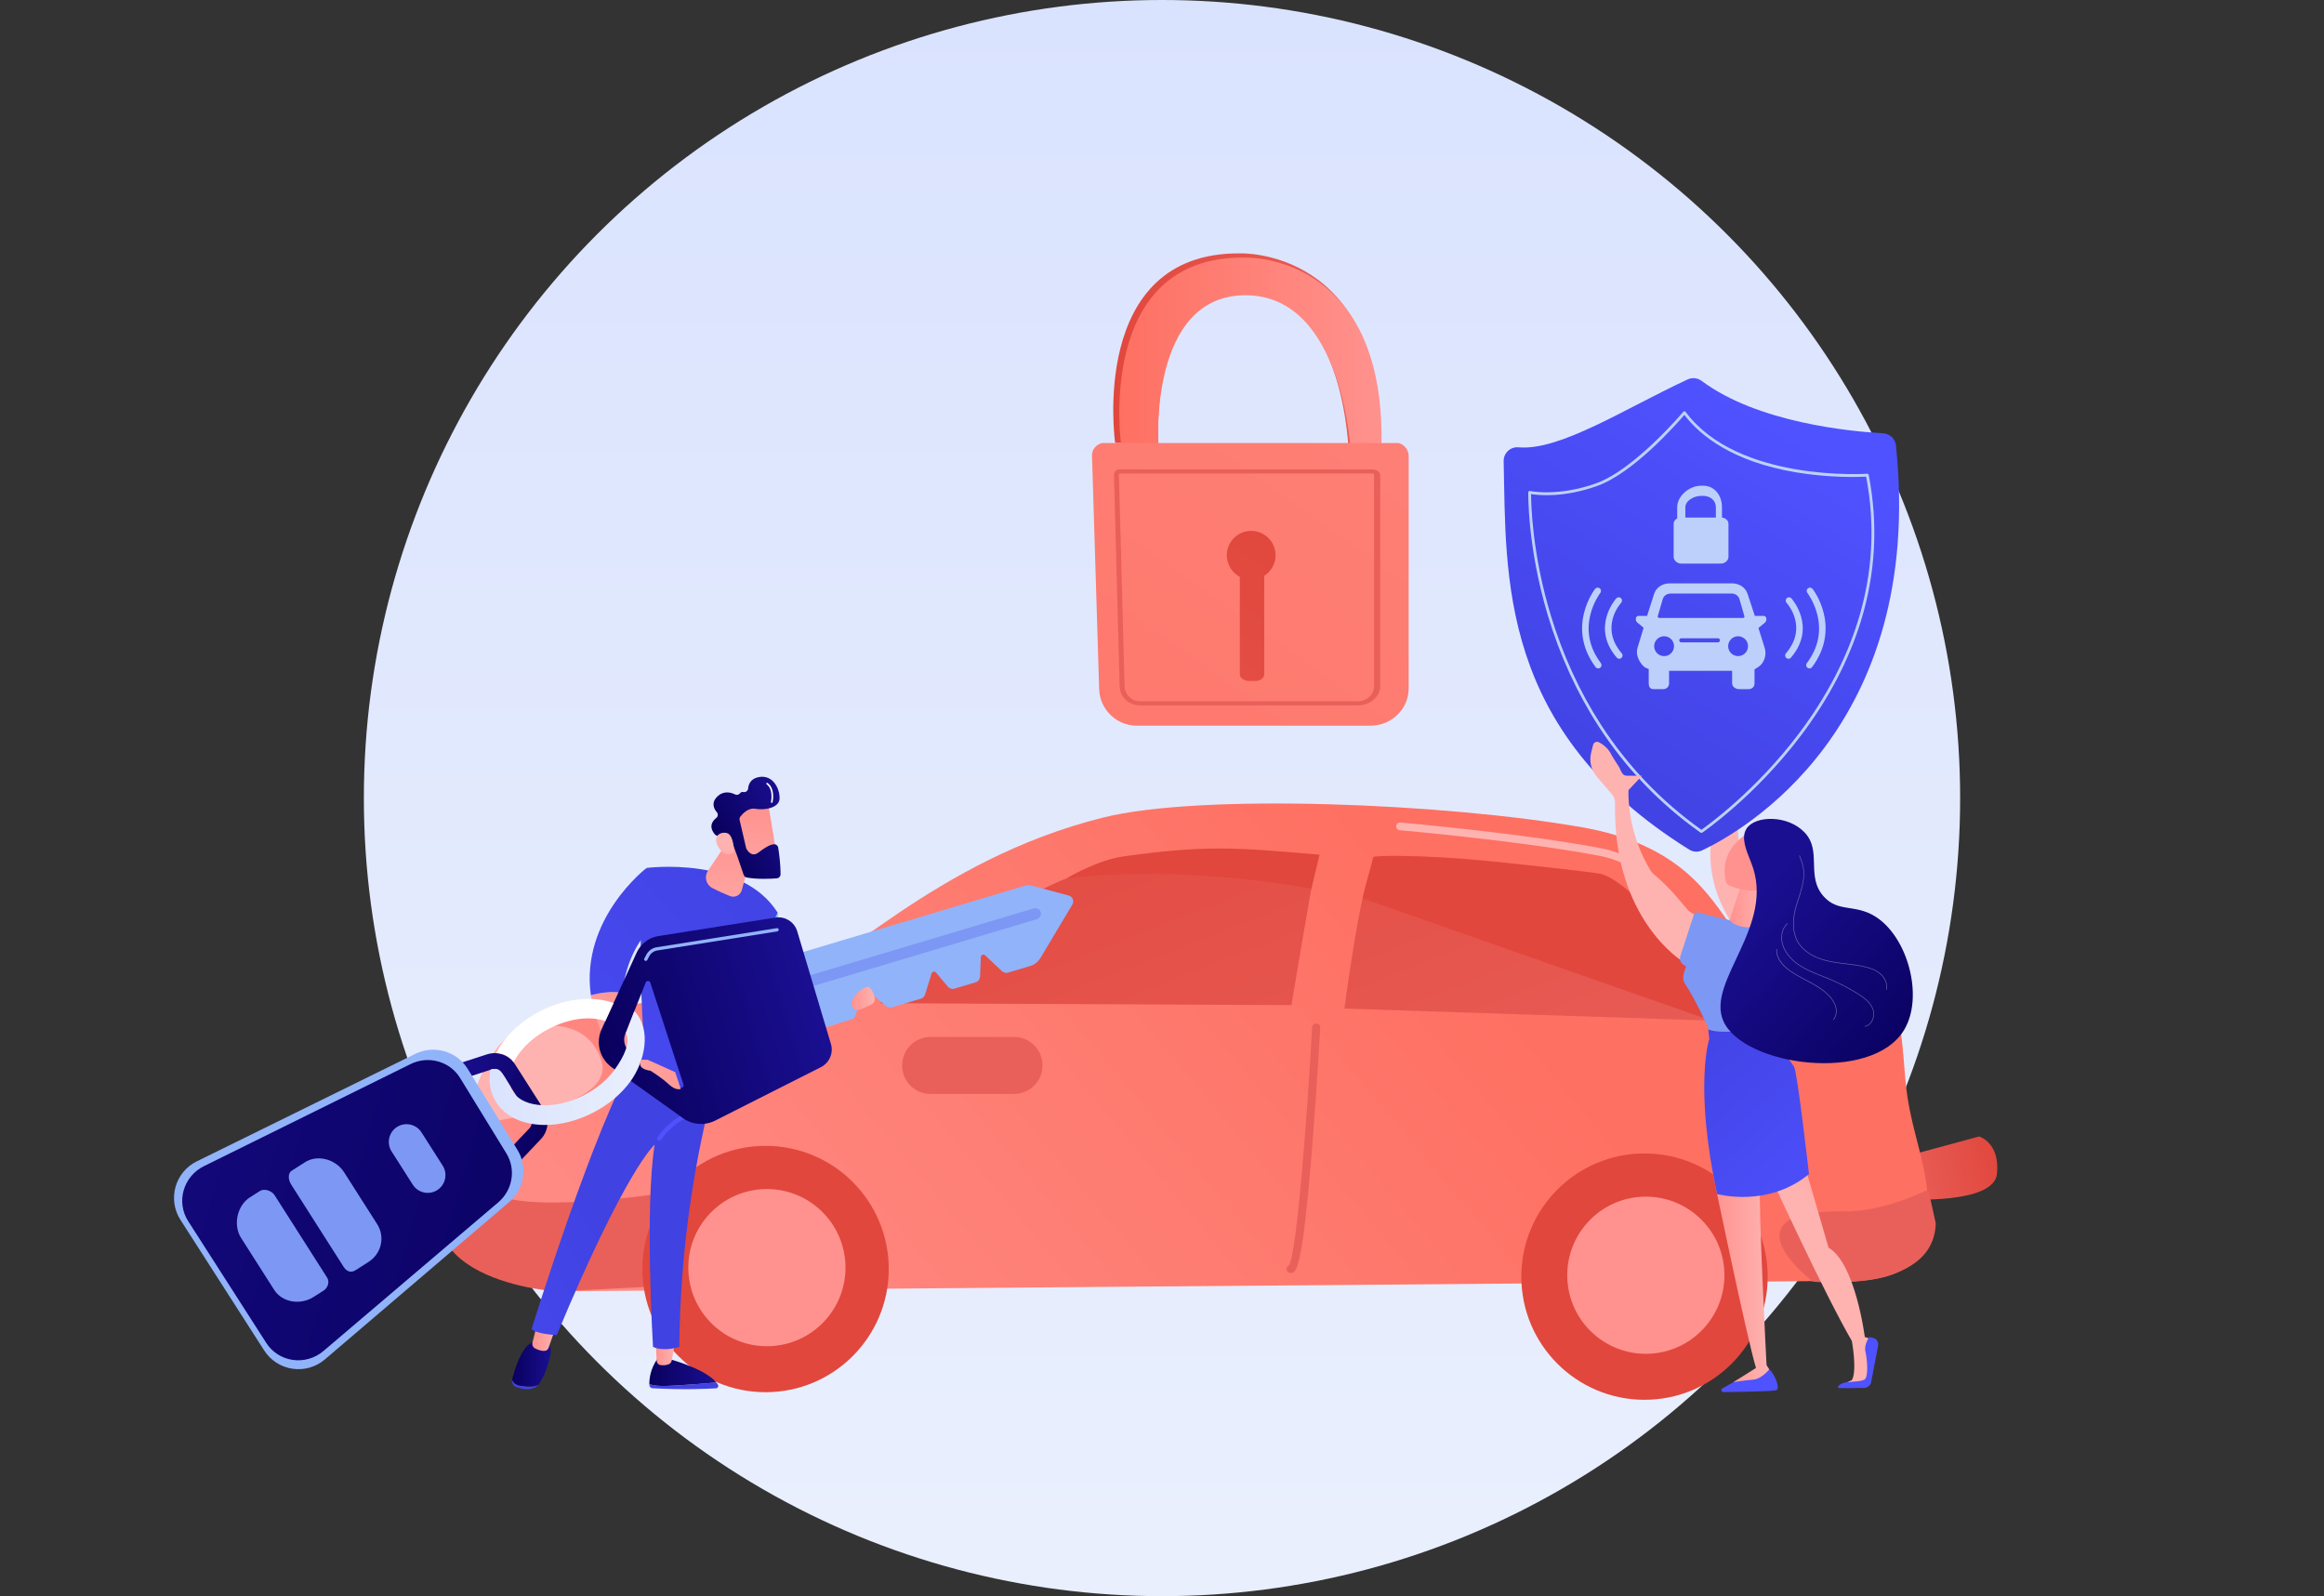 <?xml version="1.0" encoding="utf-8"?>
<!-- Generator: Adobe Illustrator 27.5.0, SVG Export Plug-In . SVG Version: 6.00 Build 0)  -->
<svg version="1.1" xmlns="http://www.w3.org/2000/svg" xmlns:xlink="http://www.w3.org/1999/xlink" x="0px" y="0px"
	 viewBox="0 0 2475 1700" style="enable-background:new 0 0 2475 1700;" xml:space="preserve">

<rect x="0" y="0" width="2475" height="1700" fill="#333333" stroke="none"/>

<g id="Illustration">
	<g>

		<linearGradient id="SVGID_1_" gradientUnits="userSpaceOnUse" x1="1855.0" y1="0" x2="1855.0" y2="1650">
			<stop  offset="0" style="stop-color:#DAE3FE"/>
			<stop  offset="1" style="stop-color:#E9EFFD"/>
		</linearGradient>
		<circle cx="1237.5" cy="850" r="850" style="fill:url(#SVGID_1_);"/>

		<g>
			<g>

					<linearGradient id="SVGID_00000169559353320295454250000009211693441914903964_" gradientUnits="userSpaceOnUse" x1="-7671.891" y1="1358.866" x2="-7563.704" y2="1380.934" gradientTransform="matrix(-1 0.026 0.026 1 -5577.965 75.396)">
					<stop  offset="0" style="stop-color:#E1473D"/>
					<stop  offset="1" style="stop-color:#E9605A"/>
				</linearGradient>
				<path style="fill:url(#SVGID_00000169559353320295454250000009211693441914903964_);" d="M2013.369,1235.969l94.367-25.557
					c0,0,22.32,6.46,19.03,39.652c-3.29,33.191-97.4,27.133-97.4,27.133L2013.369,1235.969z"/>

					<linearGradient id="SVGID_00000088099334819815593650000015899563874449598133_" gradientUnits="userSpaceOnUse" x1="1555.454" y1="1001.392" x2="631.361" y2="1775.469">
					<stop  offset="0" style="stop-color:#FE7062"/>
					<stop  offset="1" style="stop-color:#FF928E"/>
				</linearGradient>
				<path style="fill:url(#SVGID_00000088099334819815593650000015899563874449598133_);" d="M1174.593,870.78
					c-180.022,45.013-285.642,165.345-337.723,177.512c-52.08,12.167-260.705,23.297-294.724,54.903
					c-34.019,31.606-1.52,54.067-45.259,94.703c-48.392,136.547,101.436,177.402,101.436,177.402l1361.962-11.063
					c0,0,91.907,8.263,93.943-57.376c2.036-65.639-20.293-98.796-25.121-157.907c-4.827-59.111-4.935-62.088-18.098-92.741
					c-13.164-30.653-141.022-33.982-165.906-68.075c-24.883-34.093-54.507-88.467-160.081-107.005
					C1539.204,855.529,1279.014,844.67,1174.593,870.78z"/>

					<linearGradient id="SVGID_00000039835019602319667280000005256264132436681135_" gradientUnits="userSpaceOnUse" x1="-7491.338" y1="944.5" x2="-7509.947" y2="1242.245" gradientTransform="matrix(-1 0.026 0.026 1 -5577.965 75.396)">
					<stop  offset="0" style="stop-color:#E1473D"/>
					<stop  offset="1" style="stop-color:#E9605A"/>
				</linearGradient>
				<path style="fill:url(#SVGID_00000039835019602319667280000005256264132436681135_);" d="M2061.527,1302.973
					c-2.342,75.447-130.259,62.078-130.817,62.029c0,0-101.698-77.849,38.205-74.862c42.042-1.085,84.665-23.355,84.665-23.355
					L2061.527,1302.973z"/>

					<linearGradient id="SVGID_00000023256003602767029200000006105720048408837552_" gradientUnits="userSpaceOnUse" x1="-6123.001" y1="1030.083" x2="-6141.608" y2="1327.809" gradientTransform="matrix(-1 0.026 0.026 1 -5577.965 75.396)">
					<stop  offset="0" style="stop-color:#E1473D"/>
					<stop  offset="1" style="stop-color:#E9605A"/>
				</linearGradient>
				<path style="fill:url(#SVGID_00000023256003602767029200000006105720048408837552_);" d="M488.595,1231.622
					c0,0-1.337,19.243,34.715,38.898c44.685,24.363,199.846-2.422,199.846-2.422l17.706,99.841l-146.236,7.457
					C598.043,1376.328,402.59,1365.066,488.595,1231.622z"/>

					<linearGradient id="SVGID_00000129917782758506109270000017188232477090654624_" gradientUnits="userSpaceOnUse" x1="-7014.435" y1="-39.351" x2="-7302.824" y2="626.161" gradientTransform="matrix(-0.999 -0.037 -0.037 0.999 -5562.136 389.471)">
					<stop  offset="0" style="stop-color:#E1473D"/>
					<stop  offset="1" style="stop-color:#E9605A"/>
				</linearGradient>
				<path style="fill:url(#SVGID_00000129917782758506109270000017188232477090654624_);" d="M1822.045,1086.954
					c0,0,4.388-34.26-31.601-76.264c-35.99-42.003-56.998-69.707-84.675-76.841c-27.676-7.133-230.246-35.16-243.55-13.602
					c-13.304,21.558-30.442,153.92-30.442,153.92L1822.045,1086.954z"/>

					<linearGradient id="SVGID_00000154405416847316465940000013579003436855371697_" gradientUnits="userSpaceOnUse" x1="-4314.72" y1="-2003.767" x2="-3942.683" y2="-2303.798" gradientTransform="matrix(-0.999 -0.037 -0.037 0.999 -5562.941 389.553)">
					<stop  offset="0" style="stop-color:#E1473D"/>
					<stop  offset="1" style="stop-color:#E9605A"/>
				</linearGradient>
				<path style="fill:url(#SVGID_00000154405416847316465940000013579003436855371697_);" d="M1702.095,930.227
					c-22.693-3.38-194.995-23.413-239.484-17.697l-11.512,44.288l371.12,130.118c0,0,1.77-28.197-16.769-55.996
					C1774.302,984.232,1725.821,933.212,1702.095,930.227z"/>

					<linearGradient id="SVGID_00000138571556268060544710000018020321104782438803_" gradientUnits="userSpaceOnUse" x1="-6647.122" y1="118.75" x2="-6935.585" y2="784.435" gradientTransform="matrix(-0.999 -0.037 -0.037 0.999 -5562.941 389.553)">
					<stop  offset="0" style="stop-color:#E1473D"/>
					<stop  offset="1" style="stop-color:#E9605A"/>
				</linearGradient>
				<path style="fill:url(#SVGID_00000138571556268060544710000018020321104782438803_);" d="M1401.626,920.218
					c-5.611,25.579-26.283,150.285-26.283,150.285l-438.018-2.025c0,0,138.075-126.883,244.217-146.966
					C1287.683,901.43,1405.212,906.696,1401.626,920.218z"/>

					<linearGradient id="SVGID_00000007404215062820825410000005246182545091801734_" gradientUnits="userSpaceOnUse" x1="-4196.296" y1="-1856.923" x2="-3824.259" y2="-2156.952" gradientTransform="matrix(-0.999 -0.037 -0.037 0.999 -5562.941 389.553)">
					<stop  offset="0" style="stop-color:#E1473D"/>
					<stop  offset="1" style="stop-color:#E9605A"/>
				</linearGradient>
				<path style="fill:url(#SVGID_00000007404215062820825410000005246182545091801734_);" d="M1196.518,912.097
					c86.46-12.001,118.159-9.723,208.788-1.787l-8.728,36.25c0,0-134.886-26.454-260.568-11.159
					C1136.01,935.402,1168.293,916.015,1196.518,912.097z"/>

					<linearGradient id="SVGID_00000054971924234421917560000002122752335737950648_" gradientUnits="userSpaceOnUse" x1="577.206" y1="622.336" x2="574.205" y2="829.357">
					<stop  offset="0" style="stop-color:#FF928E"/>
					<stop  offset="1" style="stop-color:#FEB3B1"/>
				</linearGradient>
				<path style="fill:url(#SVGID_00000054971924234421917560000002122752335737950648_);" d="M552.242,1096.669
					c0,0,70.967-22.752,88.278,33.352c16.503,53.483-143.633,67.877-143.633,67.877S508.694,1118.557,552.242,1096.669z"/>

					<linearGradient id="SVGID_00000060016292725212632180000013706116047000514990_" gradientUnits="userSpaceOnUse" x1="1695.189" y1="278.991" x2="1677.188" y2="735.036">
					<stop  offset="0" style="stop-color:#FF928E"/>
					<stop  offset="1" style="stop-color:#FEB3B1"/>
				</linearGradient>
				<path style="fill:url(#SVGID_00000060016292725212632180000013706116047000514990_);" d="M1846.286,1026.338
					c-0.395,0-0.793-0.056-1.191-0.177c-16.664-5.034-30.7-22.588-46.954-42.914c-23.735-29.682-50.64-63.328-94.512-71.699
					c-84.141-16.06-211.68-27.187-212.959-27.3c-2.27-0.197-3.948-2.193-3.751-4.459c0.193-2.27,2.113-3.968,4.459-3.751
					c1.284,0.109,129.249,11.276,213.796,27.413c46.861,8.945,75.996,45.376,99.405,74.648
					c15.393,19.251,28.688,35.875,42.898,40.173c2.181,0.656,3.413,2.958,2.752,5.135
					C1849.69,1025.192,1848.056,1026.338,1846.286,1026.338z"/>

					<linearGradient id="SVGID_00000022520661600440658360000001294066786784996003_" gradientUnits="userSpaceOnUse" x1="1956.099" y1="289.29" x2="1938.097" y2="745.334">
					<stop  offset="0" style="stop-color:#FF928E"/>
					<stop  offset="1" style="stop-color:#FEB3B1"/>
				</linearGradient>
				<path style="fill:url(#SVGID_00000022520661600440658360000001294066786784996003_);" d="M1976.709,1073.051
					c-1.517,0-2.978-0.841-3.694-2.29c-6.914-13.936-37.517-20.254-67.111-26.362c-10.588-2.185-21.533-4.443-31.598-7.079
					c-2.205-0.579-3.521-2.829-2.946-5.03c0.579-2.205,2.829-3.497,5.03-2.946c9.859,2.583,20.696,4.821,31.179,6.982
					c32.982,6.809,64.133,13.239,72.825,30.773c1.014,2.04,0.181,4.511-1.859,5.521
					C1977.949,1072.914,1977.325,1073.051,1976.709,1073.051z"/>
				<g>

						<linearGradient id="SVGID_00000076568778886538729140000012089962903840393857_" gradientUnits="userSpaceOnUse" x1="-7189.662" y1="818.83" x2="-7048.648" y2="-69.26" gradientTransform="matrix(-1 0.026 0.026 1 -5577.965 75.396)">
						<stop  offset="0" style="stop-color:#E1473D"/>
						<stop  offset="1" style="stop-color:#E9605A"/>
					</linearGradient>

						<circle style="fill:url(#SVGID_00000076568778886538729140000012089962903840393857_);" cx="1751.365" cy="1359.678" r="131.186"/>

						<linearGradient id="SVGID_00000088112204802458632680000016841327288565636228_" gradientUnits="userSpaceOnUse" x1="-6698.119" y1="-383.632" x2="-6809.13" y2="-38.597" gradientTransform="matrix(-1 0.026 0.026 1 -5577.965 75.396)">
						<stop  offset="0" style="stop-color:#FE7062"/>
						<stop  offset="1" style="stop-color:#FF928E"/>
					</linearGradient>
					<path style="fill:url(#SVGID_00000088112204802458632680000016841327288565636228_);" d="M1669.11,1360.35
						c1.193,46.209,39.622,82.701,85.831,81.508c46.21-1.194,82.702-39.621,81.508-85.831c-1.193-46.209-39.621-82.701-85.83-81.507
						C1704.409,1275.713,1667.916,1314.141,1669.11,1360.35z"/>
				</g>
				<g>

						<linearGradient id="SVGID_00000109009832633088016410000014830282959194180501_" gradientUnits="userSpaceOnUse" x1="-6282.161" y1="962.926" x2="-6141.147" y2="74.835" gradientTransform="matrix(-1 0.026 0.026 1 -5577.965 75.396)">
						<stop  offset="0" style="stop-color:#E1473D"/>
						<stop  offset="1" style="stop-color:#E9605A"/>
					</linearGradient>

						<circle style="fill:url(#SVGID_00000109009832633088016410000014830282959194180501_);" cx="815.314" cy="1351.589" r="131.186"/>

						<linearGradient id="SVGID_00000117664355067548779800000013129139661554220184_" gradientUnits="userSpaceOnUse" x1="-5859.774" y1="-113.899" x2="-5970.786" y2="231.136" gradientTransform="matrix(-1 0.026 0.026 1 -5577.965 75.396)">
						<stop  offset="0" style="stop-color:#FE7062"/>
						<stop  offset="1" style="stop-color:#FF928E"/>
					</linearGradient>
					<path style="fill:url(#SVGID_00000117664355067548779800000013129139661554220184_);" d="M733.06,1352.261
						c1.193,46.209,39.622,82.702,85.831,81.508c46.209-1.194,82.702-39.621,81.508-85.831
						c-1.194-46.209-39.622-82.701-85.831-81.507C768.358,1267.624,731.865,1306.052,733.06,1352.261z"/>
				</g>
				<g>

						<linearGradient id="SVGID_00000082369327354964642750000005162188870946462094_" gradientUnits="userSpaceOnUse" x1="2115.13" y1="817.229" x2="1626.082" y2="1090.255">
						<stop  offset="0" style="stop-color:#E1473D"/>
						<stop  offset="1" style="stop-color:#E9605A"/>
					</linearGradient>
					<path style="fill:url(#SVGID_00000082369327354964642750000005162188870946462094_);" d="M1374.892,1355.752
						c-0.136,0-0.272,0-0.407,0c-2.393,0-4.308-1.911-4.277-4.304c0.023-1.735,1.063-3.175,2.545-3.848
						c8.526-13.723,19.593-162.014,24.626-253.453c0.131-2.391,2.175-4.223,4.565-4.077c2.39,0.131,4.22,2.18,4.089,4.571
						c-0.036,0.643-3.604,65.043-8.716,128.679C1386.913,1352.842,1380.501,1355.752,1374.892,1355.752z"/>
				</g>

					<linearGradient id="SVGID_00000062884244396689995320000017417894073462957966_" gradientUnits="userSpaceOnUse" x1="545.366" y1="1325.12" x2="923.878" y2="1178.109">
					<stop  offset="0" style="stop-color:#E1473D"/>
					<stop  offset="1" style="stop-color:#E9605A"/>
				</linearGradient>
				<path style="fill:url(#SVGID_00000062884244396689995320000017417894073462957966_);" d="M1110.223,1134.87
					c0,16.693-13.533,30.226-30.226,30.226h-89.04c-16.693,0-30.226-13.532-30.226-30.226v-0.212
					c0-16.693,13.532-30.226,30.226-30.226h89.04c16.693,0,30.226,13.532,30.226,30.226V1134.87z"/>
			</g>
		</g>
		<g>

				<linearGradient id="SVGID_00000121977217536942264700000010650328615187367040_" gradientUnits="userSpaceOnUse" x1="1185.584" y1="377.472" x2="1469.443" y2="377.472">
				<stop  offset="0" style="stop-color:#E1473D"/>
				<stop  offset="1" style="stop-color:#E9605A"/>
			</linearGradient>
			<path style="fill:url(#SVGID_00000121977217536942264700000010650328615187367040_);" d="M1187.594,471.803
				c0,0-28.967-203.26,132.987-201.944c0,0,152.737-6.17,148.787,203.185l-32.918,12.057c0,0-2.587-170.75-108.937-171.895
				c-106.35-1.145-93.834,158.596-93.834,158.596H1187.594z"/>

				<linearGradient id="SVGID_00000012431000056302993520000007237222521862753951_" gradientUnits="userSpaceOnUse" x1="1192.027" y1="379.847" x2="1471.307" y2="379.847">
				<stop  offset="0" style="stop-color:#FE7062"/>
				<stop  offset="1" style="stop-color:#FF928E"/>
			</linearGradient>
			<path style="fill:url(#SVGID_00000012431000056302993520000007237222521862753951_);" d="M1194.005,474.062
				c0,0-28.5-201.001,130.841-199.706c0,0,150.273-6.58,146.387,199.398l-32.387,11.608c0,0-6.699-169.757-111.333-170.884
				c-104.634-1.127-93.834,159.584-93.834,159.584H1194.005z"/>

				<linearGradient id="SVGID_00000036252287403300157380000005984725433844777094_" gradientUnits="userSpaceOnUse" x1="872.823" y1="1259.949" x2="2159.468" y2="-554.008">
				<stop  offset="0" style="stop-color:#FE7062"/>
				<stop  offset="1" style="stop-color:#FF928E"/>
			</linearGradient>
			<path style="fill:url(#SVGID_00000036252287403300157380000005984725433844777094_);" d="M1487.807,471.803h-313.016
				c-3.204,0-6.272,2.126-8.503,4.425c-2.231,2.301-3.434,5.822-3.336,9.024l7.639,248.662
				c0.671,21.833,18.564,39.037,40.408,39.037h248.225c22.327,0,40.976-17.386,40.976-39.714V485.304
				C1500.2,478.762,1494.349,471.803,1487.807,471.803z"/>
			<g>

					<linearGradient id="SVGID_00000074409940819453455190000005913211956171938985_" gradientUnits="userSpaceOnUse" x1="1443.038" y1="268.449" x2="1384.541" y2="446.941">
					<stop  offset="0" style="stop-color:#E1473D"/>
					<stop  offset="1" style="stop-color:#E9605A"/>
				</linearGradient>
				<path style="fill:url(#SVGID_00000074409940819453455190000005913211956171938985_);" d="M1446.156,751.287h-231.903
					c-11.956,0-21.571-8.705-21.89-20.658l-5.992-225.007c-0.044-1.625,0.556-2.917,1.692-4.089c1.129-1.157,2.693-1.564,4.3-1.564
					h269.696c3.305,0,7.81,2.514,7.81,5.816v224.919C1469.869,742.775,1458.23,751.287,1446.156,751.287z M1192.362,504.302
					c-0.198,0-0.386,0.456-0.522,0.6c-0.134,0.139-0.211,0.513-0.203,0.714l5.992,225.241c0.242,9.078,7.543,16.097,16.624,16.097
					h231.903c9.168,0,17.213-7.08,17.213-16.251V505.785c0-0.401-0.911-1.483-1.31-1.483H1192.362z"/>
			</g>
			<g>

					<linearGradient id="SVGID_00000124877910727269740470000016721328927776018093_" gradientUnits="userSpaceOnUse" x1="1351.79" y1="562.779" x2="1011.306" y2="1066.755">
					<stop  offset="0" style="stop-color:#E1473D"/>
					<stop  offset="1" style="stop-color:#E9605A"/>
				</linearGradient>
				<circle style="fill:url(#SVGID_00000124877910727269740470000016721328927776018093_);" cx="1332.481" cy="591.36" r="25.945"/>

					<linearGradient id="SVGID_00000154394084687445628540000006315285861106645382_" gradientUnits="userSpaceOnUse" x1="1385.141" y1="585.311" x2="1044.658" y2="1089.286">
					<stop  offset="0" style="stop-color:#E1473D"/>
					<stop  offset="1" style="stop-color:#E9605A"/>
				</linearGradient>
				<path style="fill:url(#SVGID_00000154394084687445628540000006315285861106645382_);" d="M1320.377,603.962v114.067
					c0,4.548,5.35,7.26,9.899,7.26h6.783c4.548,0,9.316-2.712,9.316-7.26V603.962H1320.377z"/>
			</g>
		</g>
		<g>
			<g>
				<g>

						<linearGradient id="SVGID_00000097480724959846826560000016747582018226537364_" gradientUnits="userSpaceOnUse" x1="5585.594" y1="2517.008" x2="5560.261" y2="2625.341" gradientTransform="matrix(1 0 0 1 -5100.959 0)">
						<stop  offset="0" style="stop-color:#4042E2"/>
						<stop  offset="1" style="stop-color:#4F52FF"/>
					</linearGradient>
					<path style="fill:url(#SVGID_00000097480724959846826560000016747582018226537364_);" d="M762.875,1472.43
						c-12.575,1.087-34.398,2.852-51.602,3.609c-10.342,0.455-16.296-0.557-19.725-1.931c0.006,0.387,0.016,0.752,0.032,1.092
						c0.082,1.81,1.552,3.259,3.381,3.361c32.509,1.814,58.363,0.628,67.567,0.068c1.903-0.116,3.037-2.184,2.064-3.807
						C764.105,1474.011,763.515,1473.216,762.875,1472.43z"/>

						<linearGradient id="SVGID_00000159459286058831772250000017561987851121210293_" gradientUnits="userSpaceOnUse" x1="5792.503" y1="1461.594" x2="5863.835" y2="1461.594" gradientTransform="matrix(1 0 0 1 -5100.959 0)">
						<stop  offset="0" style="stop-color:#09005D"/>
						<stop  offset="1" style="stop-color:#1A0F91"/>
					</linearGradient>
					<path style="fill:url(#SVGID_00000159459286058831772250000017561987851121210293_);" d="M711.273,1476.039
						c17.204-0.757,39.028-2.523,51.602-3.609c-12.363-15.168-51.602-25.391-51.602-25.391h-11.082
						c-7.622,10.988-8.726,21.448-8.643,27.07C694.977,1475.482,700.931,1476.495,711.273,1476.039z"/>

						<linearGradient id="SVGID_00000183216826942993924220000002656244016633008819_" gradientUnits="userSpaceOnUse" x1="5799.284" y1="1441.511" x2="5819.959" y2="1441.511" gradientTransform="matrix(1 0 0 1 -5100.959 0)">
						<stop  offset="0" style="stop-color:#FF928E"/>
						<stop  offset="1" style="stop-color:#FEB3B1"/>
					</linearGradient>
					<path style="fill:url(#SVGID_00000183216826942993924220000002656244016633008819_);" d="M698.324,1428.947l1.037,20.523
						c0.113,2.222,1.776,4.09,4.002,4.408c2.214,0.317,5.18,0.357,8.325-0.69c1.935-0.644,3.371-2.274,3.728-4.263l3.584-19.978
						H698.324z"/>
				</g>
				<g>
					<g>

							<linearGradient id="SVGID_00000031889336164892552840000015744891622131588019_" gradientUnits="userSpaceOnUse" x1="5424.782" y1="2479.41" x2="5399.448" y2="2587.744" gradientTransform="matrix(1 0 0 1 -5100.959 0)">
							<stop  offset="0" style="stop-color:#4042E2"/>
							<stop  offset="1" style="stop-color:#4F52FF"/>
						</linearGradient>
						<path style="fill:url(#SVGID_00000031889336164892552840000015744891622131588019_);" d="M554.378,1475.886
							c-5.453-0.761-7.92-3.594-8.955-6.622c-0.007,0.027-0.014,0.054-0.021,0.081c-0.802,3.195,0.959,6.762,4.776,8.081
							c6.115,2.111,10.735,2.397,13.223,2.069c4.061-0.535,7.85-1.862,9.914-4.573l0.031-0.04
							C569.239,1476.915,563.472,1477.154,554.378,1475.886z"/>

							<linearGradient id="SVGID_00000181790909434293496530000015776007161918903464_" gradientUnits="userSpaceOnUse" x1="5646.383" y1="1452.739" x2="5687.669" y2="1452.739" gradientTransform="matrix(1 0 0 1 -5100.959 0)">
							<stop  offset="0" style="stop-color:#09005D"/>
							<stop  offset="1" style="stop-color:#1A0F91"/>
						</linearGradient>
						<path style="fill:url(#SVGID_00000181790909434293496530000015776007161918903464_);" d="M580.088,1428.815h-9.14
							c-13.921-0.285-22.663,29.078-25.525,40.449c1.034,3.028,3.502,5.861,8.955,6.622c9.094,1.268,14.86,1.029,18.969-1.004
							c7.521-9.897,11.25-24.393,13.042-32.852C588.427,1432.408,580.088,1428.815,580.088,1428.815z"/>
					</g>

						<linearGradient id="SVGID_00000123401175861395117580000003176076413130003903_" gradientUnits="userSpaceOnUse" x1="5667.843" y1="1424.275" x2="5692.552" y2="1424.275" gradientTransform="matrix(1 0 0 1 -5100.959 0)">
						<stop  offset="0" style="stop-color:#FF928E"/>
						<stop  offset="1" style="stop-color:#FEB3B1"/>
					</linearGradient>
					<path style="fill:url(#SVGID_00000123401175861395117580000003176076413130003903_);" d="M572.123,1409.766l-5.075,20.185
						c-0.622,2.475,0.562,5.035,2.851,6.209c2.839,1.457,6.836,2.988,10.51,2.545c1.727-0.208,3.163-1.425,3.733-3.052l7.451-21.237
						L572.123,1409.766z"/>
				</g>

					<linearGradient id="SVGID_00000090996194542287574780000012464299090303199118_" gradientUnits="userSpaceOnUse" x1="645.939" y1="1312.161" x2="271.94" y2="1525.16">
					<stop  offset="0" style="stop-color:#4042E2"/>
					<stop  offset="1" style="stop-color:#4F52FF"/>
				</linearGradient>
				<path style="fill:url(#SVGID_00000090996194542287574780000012464299090303199118_);" d="M566.07,1415.601
					c6.314,5.601,26.851,6.34,26.851,6.34c73.98-177.558,104.242-202.783,104.242-202.783c-10.682,67.019-1.722,215.39-1.722,215.39
					c12.208,5.387,27.947,0,27.947,0c0.991-109.719,17.856-205.404,37.778-280.84c-50.001-1.124-76.591-18.234-85.274-25.101
					C634.213,1195.802,566.07,1415.601,566.07,1415.601z"/>

					<linearGradient id="SVGID_00000115485701274115983080000000208986135520232381_" gradientUnits="userSpaceOnUse" x1="5978.579" y1="908.471" x2="5412.132" y2="1401.136" gradientTransform="matrix(1 0 0 1 -5100.959 0)">
					<stop  offset="0" style="stop-color:#4042E2"/>
					<stop  offset="1" style="stop-color:#4F52FF"/>
				</linearGradient>
				<path style="fill:url(#SVGID_00000115485701274115983080000000208986135520232381_);" d="M688.591,924.413
					c-9.464,47.208-6.072,131.7-3.844,170.24c0.626,10.832-6.936,25.849-13.048,36.094c-0.958,1.607-0.367,3.664,1.298,4.52
					c10.233,5.259,44.9,21.559,85.077,23.586c2.679,0.135,5.071-1.689,5.765-4.28c29.803-111.281,64.419-182.39,64.419-182.39
					C790.041,911.153,688.591,924.413,688.591,924.413z"/>

					<linearGradient id="SVGID_00000176747017504267807270000003254030941082499733_" gradientUnits="userSpaceOnUse" x1="910.147" y1="1045.334" x2="808.147" y2="1126.334">
					<stop  offset="0" style="stop-color:#4042E2"/>
					<stop  offset="1" style="stop-color:#4F52FF"/>
				</linearGradient>
				<path style="fill:url(#SVGID_00000176747017504267807270000003254030941082499733_);" d="M702.212,1214.954
					c-0.42,0-0.845-0.114-1.231-0.347c-1.116-0.682-1.47-2.138-0.791-3.253c0.398-0.655,9.968-16.122,29.333-25.465
					c1.176-0.565,2.593-0.077,3.164,1.104c0.568,1.178,0.074,2.596-1.105,3.163c-18.053,8.711-27.254,23.515-27.345,23.663
					C703.79,1214.549,703.01,1214.954,702.212,1214.954z"/>
				<g>

						<linearGradient id="SVGID_00000025421207807034121180000010273972958786490020_" gradientUnits="userSpaceOnUse" x1="5781.299" y1="1064.394" x2="5693.338" y2="1142.285" gradientTransform="matrix(1 0 0 1 -5100.959 0)">
						<stop  offset="0" style="stop-color:#FF928E"/>
						<stop  offset="1" style="stop-color:#FEB3B1"/>
					</linearGradient>
					<path style="fill:url(#SVGID_00000025421207807034121180000010273972958786490020_);" d="M629.227,1059.898
						c3.041,21.992,12.022,45.979,29.99,71.459l16.792-13.372c0,0-17.846-24.186-13.364-60.492
						C651.561,1055.331,638.471,1057.56,629.227,1059.898z"/>

						<linearGradient id="SVGID_00000098918557234696477720000014443677318121335218_" gradientUnits="userSpaceOnUse" x1="5931.356" y1="856.262" x2="5367.463" y2="1346.707" gradientTransform="matrix(1 0 0 1 -5100.959 0)">
						<stop  offset="0" style="stop-color:#4042E2"/>
						<stop  offset="1" style="stop-color:#4F52FF"/>
					</linearGradient>
					<path style="fill:url(#SVGID_00000098918557234696477720000014443677318121335218_);" d="M699.162,982.661l-10.571-58.248
						c0,0-70.629,53.988-59.364,135.485c9.244-2.338,22.334-4.567,33.418-2.405C665.874,1031.34,675.519,1002.949,699.162,982.661z"
						/>
				</g>
				<g>

						<linearGradient id="SVGID_00000016780920505112666140000016560270657966458277_" gradientUnits="userSpaceOnUse" x1="6019.999" y1="958.181" x2="5456.107" y2="1448.623" gradientTransform="matrix(1 0 0 1 -5100.959 0)">
						<stop  offset="0" style="stop-color:#53D8FF"/>
						<stop  offset="1" style="stop-color:#3840F7"/>
					</linearGradient>
					<path style="fill:url(#SVGID_00000016780920505112666140000016560270657966458277_);" d="M828.258,972.183l-27.263,58.714
						c4.408,35.447,23.45,50.774,43.982,56.653c1.28-16.155,5.365-29.207,9.156-38.235
						C827.899,1022.229,828.258,972.183,828.258,972.183z"/>

						<linearGradient id="SVGID_00000127007467577949029520000014016025920654299816_" gradientUnits="userSpaceOnUse" x1="5945.938" y1="1071.476" x2="6015.21" y2="1071.476" gradientTransform="matrix(1 0 0 1 -5100.959 0)">
						<stop  offset="0" style="stop-color:#FF928E"/>
						<stop  offset="1" style="stop-color:#FEB3B1"/>
					</linearGradient>
					<path style="fill:url(#SVGID_00000127007467577949029520000014016025920654299816_);" d="M854.134,1049.315
						c-3.791,9.028-7.876,22.08-9.156,38.235c54.779,21.254,69.272-19.965,69.272-19.965l-10.124-1.786
						C881.264,1068.207,865.294,1060.837,854.134,1049.315z"/>
				</g>

					<linearGradient id="SVGID_00000177467773996581682320000016974831821837081996_" gradientUnits="userSpaceOnUse" x1="5878.604" y1="886.356" x2="5877.847" y2="1015.716" gradientTransform="matrix(1 0 0 1 -5100.959 0)">
					<stop  offset="0" style="stop-color:#FF928E"/>
					<stop  offset="1" style="stop-color:#FEB3B1"/>
				</linearGradient>
				<path style="fill:url(#SVGID_00000177467773996581682320000016974831821837081996_);" d="M803.141,899.696l-13.162,48.383
					c-1.478,5.435-7.357,8.354-12.588,6.263c-5.644-2.256-12.805-5.336-18.97-8.665c-6.58-3.553-8.639-12.017-4.473-18.228
					l27.364-40.801L803.141,899.696z"/>
			</g>
			<g>

					<linearGradient id="SVGID_00000023253797855966586280000011709085036330234805_" gradientUnits="userSpaceOnUse" x1="6497.632" y1="3685.803" x2="6428.354" y2="3777.453" gradientTransform="matrix(0.876 -0.483 0.483 0.876 -6663.263 771.272)">
					<stop  offset="0" style="stop-color:#FF928E"/>
					<stop  offset="1" style="stop-color:#FEB3B1"/>
				</linearGradient>
				<path style="fill:url(#SVGID_00000023253797855966586280000011709085036330234805_);" d="M817.648,853.938
					c0.441,0.799,10.027,60.419,10.027,60.419l-34.158,4.75l-17.48-55.157C776.037,863.95,810.264,840.549,817.648,853.938z"/>

					<linearGradient id="SVGID_00000155826589247127939100000007328842660987682706_" gradientUnits="userSpaceOnUse" x1="6444.723" y1="3707.911" x2="6527.477" y2="3707.911" gradientTransform="matrix(0.876 -0.483 0.483 0.876 -6663.263 771.272)">
					<stop  offset="0" style="stop-color:#09005D"/>
					<stop  offset="1" style="stop-color:#1A0F91"/>
				</linearGradient>
				<path style="fill:url(#SVGID_00000155826589247127939100000007328842660987682706_);" d="M787.659,873.325l6.928,29.756
					c0.089,0.382,0.225,0.74,0.414,1.084c1.155,2.102,5.66,9.04,12.478,3.998c6.187-4.575,11.901-8.658,16.794-8.971
					c2.196-0.141,4.138,1.406,4.486,3.58c0.869,5.417,2.604,17.66,2.487,28.527c-0.024,2.205-1.748,4.009-3.947,4.179
					c-6.625,0.511-20.628,1.199-32.023-0.887c-1.544-0.282-2.81-1.368-3.302-2.859c-2.396-7.268-9.763-29.33-12.767-35.159
					c-2.819-5.472-11.134-6.251-14.649-6.329c-1.152-0.026-2.233-0.518-3.011-1.369c-2.748-3.007-7.786-10.465,1.271-17.717
					c1.896-1.518,2.156-4.276,0.581-6.125c-3.135-3.68-6.231-9.934,0.406-16.526c6.745-6.701,14.441-4.66,19.041-2.378
					c1.86,0.923,4.066,0.338,5.317-1.319c0.712-0.944,1.844-1.591,3.641-1.234c2.422,0.482,4.704-1.33,4.933-3.789
					c0.439-4.724,2.788-10.492,11.25-12.13c15.013-2.905,22.506,12.12,22.24,22.682c-0.266,10.561-16.723,12.785-26.059,11.033
					c-7.1-1.332-13.203,5.173-15.721,8.368C787.65,870.752,787.367,872.071,787.659,873.325z"/>

					<linearGradient id="SVGID_00000083795873106447210910000003521846209154378685_" gradientUnits="userSpaceOnUse" x1="6396.166" y1="3758.383" x2="6451.733" y2="3701.373" gradientTransform="matrix(0.876 -0.483 0.483 0.876 -6663.263 771.272)">
					<stop  offset="0" style="stop-color:#FF928E"/>
					<stop  offset="1" style="stop-color:#FEB3B1"/>
				</linearGradient>
				<path style="fill:url(#SVGID_00000083795873106447210910000003521846209154378685_);" d="M781.838,907.382
					c0,0-0.326-18.422-7.783-20.151c-7.457-1.729-15.5,3.663-9.121,14.691C772.869,915.64,781.838,907.382,781.838,907.382z"/>
			</g>
			<g>
				<g>

						<linearGradient id="SVGID_00000104667256875052857890000000409207379974427551_" gradientUnits="userSpaceOnUse" x1="-1842.044" y1="2356.53" x2="-1928.444" y2="2433.039" gradientTransform="matrix(0.537 0.843 -0.843 0.537 3561.572 1482.053)">
						<stop  offset="0" style="stop-color:#09005D"/>
						<stop  offset="1" style="stop-color:#1A0F91"/>
					</linearGradient>
					<path style="fill:url(#SVGID_00000104667256875052857890000000409207379974427551_);" d="M535.54,1231.541l28.311-29.881
						c2.867-3.028,3.307-7.6,1.066-11.117l-30.528-47.9c-2.22-3.482-6.514-5.027-10.444-3.757l-37.359,12.085l-5.165-15.975
						l37.359-12.084c11.201-3.619,23.441,0.784,29.767,10.709l30.528,47.9c6.39,10.026,5.142,23.054-3.033,31.687l-28.311,29.881
						L535.54,1231.541z"/>
				</g>
				<g>
					<path style="fill:#91B3FA;" d="M345.979,1447.871l196.261-167.598c16.219-13.85,19.992-37.333,8.866-55.53
						c-15.433-25.241-37.061-60.553-52.952-86.249c-11.73-18.965-35.972-25.891-55.98-16.045L209.524,1236.94
						c-11.076,5.451-19.305,15.368-22.616,27.259c-3.313,11.892-1.399,24.634,5.265,35.026l89.171,139.078
						c6.76,10.545,17.752,17.649,30.143,19.483C323.876,1459.62,336.457,1456.003,345.979,1447.871z"/>

						<linearGradient id="SVGID_00000132083510028369514730000006109772403194036926_" gradientUnits="userSpaceOnUse" x1="-1589.545" y1="2325.727" x2="-2388.699" y2="3033.395" gradientTransform="matrix(0.537 0.843 -0.843 0.537 3561.572 1482.053)">
						<stop  offset="0" style="stop-color:#09005D"/>
						<stop  offset="1" style="stop-color:#1A0F91"/>
					</linearGradient>
					<path style="fill:url(#SVGID_00000132083510028369514730000006109772403194036926_);" d="M344.48,1438.89l186.131-158.305
						c15.382-13.082,19.086-35.115,8.708-52.1c-14.397-23.56-34.573-56.521-49.398-80.505
						c-10.943-17.701-33.762-24.041-52.691-14.688l-220.116,108.758c-10.479,5.178-18.302,14.524-21.499,25.69
						c-3.199,11.167-1.473,23.097,4.747,32.795l83.223,129.791c6.309,9.841,16.631,16.431,28.305,18.072
						C323.563,1450.04,335.449,1446.571,344.48,1438.89z"/>
					<g>
						<path style="fill:#7D97F4;" d="M401.69,1303.808l-35.213-55.252c-8.732-13.7-27.994-19.419-41.695-10.688l-13.993,8.918
							c-4.725,3.012-3.692,10.12-0.68,14.846l55.925,87.749c3.012,4.727,7.703,6.6,12.428,3.588l13.993-8.918
							C406.156,1335.319,410.422,1317.508,401.69,1303.808z"/>
						<path style="fill:#7D97F4;" d="M348.336,1360.661l-55.925-87.749c-3.012-4.726-10.927-7.449-15.652-4.437l-10.611,6.762
							c-13.701,8.732-18.126,29.548-9.394,43.248l35.213,55.252c8.732,13.7,28.153,16.415,41.854,7.683l10.611-6.763
							C349.158,1371.646,351.348,1365.387,348.336,1360.661z"/>
					</g>
					<path style="fill:#7D97F4;" d="M465.668,1267.528c-8.797,5.606-20.472,3.02-26.078-5.776l-22.558-35.394
						c-5.606-8.796-3.02-20.472,5.776-26.078l0,0c8.796-5.606,20.472-3.02,26.078,5.776l22.558,35.394
						C477.05,1250.246,474.464,1261.922,465.668,1267.528L465.668,1267.528z"/>
				</g>
			</g>
			<g>
				<g>
					<g>
						<path style="fill:#91B3FA;" d="M1138.207,953.804l-39.264-10.501c-2.47-0.656-5.113-0.661-7.59,0.08l-242.958,72.641
							l11.589,83.714l46.914-14.027c1.961-0.586,3.412-2.45,4.109-4.32l9.12-24.83c0.297-0.796,0.946-1.512,1.787-1.74
							c0.841-0.228,1.72-0.095,2.376,0.443l19.326,16.125c1.631,1.336,3.983,2.153,6.059,1.532l31.394-9.387
							c2.07-0.619,3.577-2.611,4.211-4.616l6.872-22.14c0.286-0.906,1.031-1.699,1.987-1.899c0.956-0.199,1.921,0.073,2.535,0.79
							l12.697,15.081c1.614,1.885,4.369,3.016,6.825,2.281l23.061-6.895c2.639-0.789,4.373-3.524,4.488-6.182l0.818-20.601
							c0.044-1.006,0.663-2.01,1.63-2.402c0.967-0.392,2.054-0.254,2.8,0.432l17.961,16.817c1.641,1.51,4.126,2.421,6.326,1.764
							l24.229-7.244c4.603-1.376,8.399-4.81,10.826-8.856l33.743-56.586c1.027-1.713,1.162-3.874,0.419-5.684
							C1141.752,955.784,1140.15,954.321,1138.207,953.804z"/>
						<path style="fill:#7D97F4;" d="M1108.373,971.504c0.98,3.277-1.053,6.542-4.46,7.56l-263.2,78.694
							c-3.407,1.018-6.898-0.595-7.878-3.872l0,0c-0.98-3.277,1.053-6.542,4.46-7.561l263.2-78.694
							C1103.902,966.614,1107.393,968.227,1108.373,971.504L1108.373,971.504z"/>
					</g>

						<linearGradient id="SVGID_00000100362715067819269790000010343393787374374324_" gradientUnits="userSpaceOnUse" x1="1446.455" y1="1308.944" x2="1684.102" y2="1308.944" gradientTransform="matrix(0.958 -0.286 0.286 0.958 -1120.77 282.981)">
						<stop  offset="0" style="stop-color:#09005D"/>
						<stop  offset="1" style="stop-color:#1A0F91"/>
					</linearGradient>
					<path style="fill:url(#SVGID_00000100362715067819269790000010343393787374374324_);" d="M825.722,977.282l-124.465,19.662
						c-10.184,1.61-18.915,8.222-23.204,17.597l-37.34,81.594c-6.588,14.396-2.043,31.445,10.844,40.643l75.883,54.163
						c10.002,7.139,23.137,8.137,34.103,2.592l112.738-56.976c8.987-4.545,13.548-14.909,10.663-24.558l-35.928-120.166
						C846.032,981.854,836.009,975.656,825.722,977.282z M726.977,1158.125c-0.909,0.667-2.144,0.677-3.063,0.024l-52.132-37.075
						c-6.305-4.482-8.731-12.694-5.874-19.884l21.758-54.774c0.406-1.024,1.411-1.682,2.513-1.648
						c1.101,0.035,2.062,0.757,2.403,1.804l35.334,108.635C728.264,1156.282,727.885,1157.456,726.977,1158.125z"/>
				</g>
				<g>
					<path style="fill:#91B3FA;" d="M687.735,1023.452c-0.275,0-0.555-0.065-0.814-0.201c-0.853-0.451-1.181-1.509-0.729-2.362
						l2.215-4.191c2.191-4.15,6.268-7.068,10.904-7.808l127.98-20.364c0.976-0.147,1.848,0.502,2,1.454
						c0.152,0.952-0.498,1.846-1.45,2l-127.98,20.364c-3.556,0.563-6.682,2.802-8.365,5.986l-2.215,4.191
						C688.968,1023.114,688.362,1023.452,687.735,1023.452z"/>
				</g>
			</g>

				<linearGradient id="SVGID_00000087388875809023038210000013245744686064856716_" gradientUnits="userSpaceOnUse" x1="6007.851" y1="1063.341" x2="6032.657" y2="1063.341" gradientTransform="matrix(1 0 0 1 -5100.959 0)">
				<stop  offset="0" style="stop-color:#FF928E"/>
				<stop  offset="1" style="stop-color:#FEB3B1"/>
			</linearGradient>
			<path style="fill:url(#SVGID_00000087388875809023038210000013245744686064856716_);" d="M910.19,1075.126
				c2.757,2.154,12.203-2.343,17.984-5.452c2.817-1.516,4.181-4.809,3.214-7.859c-1.391-4.387-3.709-10.049-6.565-10.763
				C920.085,1049.868,898.827,1066.25,910.19,1075.126z"/>
			<g>
				<path style="fill:#FFFFFF;" d="M547.081,1131.343c0.448-0.899,0.868-1.797,1.38-2.703c7.476-13.221,20.557-25.057,36.834-33.319
					c20.762-10.539,42.996-13.67,59.315-7.704l8.859-19.357c-21.927-7.996-51.504-4.913-77.664,8.366
					c-19.917,10.112-36.11,24.917-45.595,41.694c-0.621,1.099-1.149,2.2-1.704,3.3
					C540.063,1121.903,545.49,1128.823,547.081,1131.343z"/>

					<linearGradient id="SVGID_00000017480953627322091620000004308005319746462857_" gradientUnits="userSpaceOnUse" x1="521.404" y1="1137.485" x2="686.644" y2="1137.485">
					<stop  offset="0" style="stop-color:#DAE3FE"/>
					<stop  offset="1" style="stop-color:#E9EFFD"/>
				</linearGradient>
				<path style="fill:url(#SVGID_00000017480953627322091620000004308005319746462857_);" d="M675.582,1076.836l-9.074,23.499
					c5.225,10.29-2.063,25.036-11.8,38.701c-7.75,10.876-19.54,20.688-33.198,27.623c-16.277,8.259-33.546,11.852-48.635,10.071
					c-13.513-1.583-23.412-7.297-27.876-16.091c-0.594-1.171-1.071-2.392-1.464-3.648c-0.009-0.014-0.016-0.021-0.025-0.034
					c-4.479-7.029-7.289-13.265-11.552-16.855c-2.89-2.433-7.62-1.678-9.574-0.922c-2.097,10.98-0.848,21.565,3.918,30.953
					c7.745,15.255,23.418,24.995,44.132,27.422c3.3,0.389,6.667,0.58,10.088,0.58c16.419,0,33.996-4.413,50.48-12.781
					c16.861-8.563,30.964-20.371,40.782-34.148C686.204,1130.968,694.646,1096.985,675.582,1076.836z"/>
			</g>

				<linearGradient id="SVGID_00000075163511752533217270000009681849880705739947_" gradientUnits="userSpaceOnUse" x1="4455.175" y1="1382.989" x2="4367.219" y2="1460.875" gradientTransform="matrix(0.875 0.484 -0.484 0.875 -2484.591 -2230.883)">
				<stop  offset="0" style="stop-color:#FF928E"/>
				<stop  offset="1" style="stop-color:#FEB3B1"/>
			</linearGradient>
			<path style="fill:url(#SVGID_00000075163511752533217270000009681849880705739947_);" d="M689.943,1128.764l29.16,13.151
				l5.926,17.82c0,0-5.044,2.371-12.725-4.841c-7.682-7.212-19.617-14.538-19.617-14.538s-15.414-1.258-9.81-11.75L689.943,1128.764
				z"/>
			<g>
				<path style="fill:#FFFFFF;" d="M821.912,855.125c-0.066,0-0.135-0.007-0.203-0.024c-0.469-0.109-0.759-0.58-0.648-1.051
					c0.031-0.13,2.969-13.06-4.624-18.756c-0.386-0.29-0.464-0.84-0.176-1.225c0.29-0.386,0.843-0.457,1.223-0.174
					c8.513,6.385,5.413,19.982,5.276,20.558C822.667,854.855,822.307,855.125,821.912,855.125z"/>
			</g>
		</g>
		<g>

				<linearGradient id="SVGID_00000072969272592899782060000017676647806030981266_" gradientUnits="userSpaceOnUse" x1="2036.61" y1="711.922" x2="1936.115" y2="831.916">
				<stop  offset="0" style="stop-color:#FF928E"/>
				<stop  offset="1" style="stop-color:#FEB3B1"/>
			</linearGradient>
			<path style="fill:url(#SVGID_00000072969272592899782060000017676647806030981266_);" d="M1849.386,824.474
				c0,0-68.879,88.188,9.707,177.883l29.545-2.753c0,0-54.086-86.844-33.278-158.663c0.918-3.169,3.892-5.295,7.182-5.055
				l30.162,2.202c4.012,0.293,7.987-0.945,11.123-3.465l18.264-14.677L1849.386,824.474z"/>
			<g>

					<linearGradient id="SVGID_00000052102926043977616260000000512300642640723843_" gradientUnits="userSpaceOnUse" x1="1653.288" y1="835.313" x2="1893.275" y2="446.832">
					<stop  offset="0" style="stop-color:#4042E2"/>
					<stop  offset="1" style="stop-color:#4F52FF"/>
				</linearGradient>
				<path style="fill:url(#SVGID_00000052102926043977616260000000512300642640723843_);" d="M1605.948,480.269
					c3.022-2.829,7.106-4.236,11.229-3.865c44.104,3.966,113.378-41.301,180.168-72.304c4.846-2.249,10.541-1.661,14.822,1.537
					c59.809,44.701,158.951,53.958,193.367,55.851c7.119,0.392,12.895,5.914,13.63,13.007
					c31.299,302.292-165.521,411.832-206.342,431.168c-4.462,2.114-9.716,1.807-13.907-0.803
					c-203.449-126.725-194.746-291.528-197.56-413.639C1601.26,487.083,1602.927,483.099,1605.948,480.269z"/>
				<g>
					<path style="fill:#BDD0FB;" d="M1811.067,886.837c-43.116-30.486-79.594-68.515-108.422-113.031
						c-23.056-35.602-41.295-75.408-54.211-118.311c-21.99-73.043-20.887-130.569-20.873-131.141
						c0.01-0.451,0.222-0.873,0.578-1.152c0.355-0.277,0.816-0.384,1.255-0.284c0.296,0.064,30.008,6.393,70.74-8.27
						c40.751-14.671,92.06-75.508,92.572-76.12c0.297-0.354,0.77-0.565,1.202-0.539c0.462,0.014,0.892,0.239,1.167,0.611
						c55.447,75.017,192.065,66.079,193.436,65.976c0.767-0.044,1.443,0.467,1.588,1.215c10.3,52.645,7.378,105.451-8.686,156.951
						c-12.842,41.171-34.064,81.596-63.076,120.152c-49.368,65.61-104.999,103.587-105.555,103.963
						c-0.255,0.172-0.55,0.258-0.844,0.258C1811.632,887.114,1811.327,887.022,1811.067,886.837z M1912.212,502.988
						c-67.708-11.511-101.695-39.24-118.421-61.08c-8.237,9.608-54.171,61.73-92.635,75.577
						c-36.256,13.052-63.434,9.915-70.594,8.719c0.008,10.205,1.07,63.077,20.789,128.524
						c12.839,42.614,30.96,82.145,53.861,117.494c28.421,43.872,64.327,81.395,106.735,111.543
						c7.193-5.047,58.311-41.967,104.037-102.762c28.787-38.272,49.838-78.382,62.566-119.214
						c15.767-50.576,18.739-102.427,8.84-154.128C1980.608,508.023,1948.966,509.236,1912.212,502.988z"/>
				</g>
			</g>

				<linearGradient id="SVGID_00000059309787305868511760000005557029937179583418_" gradientUnits="userSpaceOnUse" x1="2059.088" y1="1265.928" x2="1970.593" y2="1337.924">
				<stop  offset="0" style="stop-color:#FF928E"/>
				<stop  offset="1" style="stop-color:#FEB3B1"/>
			</linearGradient>
			<path style="fill:url(#SVGID_00000059309787305868511760000005557029937179583418_);" d="M1887.11,1256.24
				c0,0,55.807,121.632,85.087,172.012c0,0,5.815,31.7,0,41.668l-4.956,2.203l23.13-0.689c0,0,2.055-42.64,0.45-45.022
				c-1.605-2.381-4.814-2.225-4.814-2.225s-9.918-78.575-38.64-95.344l-27.836-95.875L1887.11,1256.24z"/>

				<linearGradient id="SVGID_00000058586071665400766050000010565525690808078524_" gradientUnits="userSpaceOnUse" x1="2785.503" y1="1119.246" x2="2733.839" y2="1455.062" gradientTransform="matrix(1 0 0 1 -754.998 0)">
				<stop  offset="0" style="stop-color:#4042E2"/>
				<stop  offset="1" style="stop-color:#4F52FF"/>
			</linearGradient>
			<path style="fill:url(#SVGID_00000058586071665400766050000010565525690808078524_);" d="M1957.363,1478.095
				c-0.034,0.558,18.061,0.303,27.891,0.123c3.629-0.067,6.724-2.617,7.497-6.164l7.423-39c0.705-3.706-1.648-7.307-5.326-8.147
				l-4.143-0.947c0,0-5.911,8.109-4.051,15.743c1.861,7.634,3.517,27.41-1.185,29.714c-4.702,2.304-18.228,2.707-18.228,2.707
				S1957.672,1473.073,1957.363,1478.095z"/>

				<linearGradient id="SVGID_00000149383190821030281470000006414586719821352088_" gradientUnits="userSpaceOnUse" x1="2676.188" y1="1102.429" x2="2624.523" y2="1438.246" gradientTransform="matrix(1 0 0 1 -754.998 0)">
				<stop  offset="0" style="stop-color:#4042E2"/>
				<stop  offset="1" style="stop-color:#4F52FF"/>
			</linearGradient>
			<path style="fill:url(#SVGID_00000149383190821030281470000006414586719821352088_);" d="M1834.215,1478.803
				c-1.83,1.043-1.076,3.837,1.031,3.816c16.45-0.165,53.311-0.686,56.586-2.048c4.229-1.759-1.541-16.954-7.614-22.098
				l-33.529,10.943L1834.215,1478.803z"/>

				<linearGradient id="SVGID_00000066473556868361233580000017986524200843911853_" gradientUnits="userSpaceOnUse" x1="2578.805" y1="1360.303" x2="2639.217" y2="1360.303" gradientTransform="matrix(1 0 0 1 -754.998 0)">
				<stop  offset="0" style="stop-color:#FF928E"/>
				<stop  offset="1" style="stop-color:#FEB3B1"/>
			</linearGradient>
			<path style="fill:url(#SVGID_00000066473556868361233580000017986524200843911853_);" d="M1823.807,1248.483
				c0,0,36.064,174.463,46.266,208.495l-24.134,15.145c0,0,12.094-2.057,21.063-2.707c8.968-0.65,17.218-10.943,17.218-10.943
				l-2.891-4.611c0,0-9.044-173.513-6.842-193.216L1823.807,1248.483z"/>

				<linearGradient id="SVGID_00000116930425617080920820000016914393251419136166_" gradientUnits="userSpaceOnUse" x1="1870.207" y1="707.694" x2="1807.21" y2="808.189">
				<stop  offset="0" style="stop-color:#FF928E"/>
				<stop  offset="1" style="stop-color:#FEB3B1"/>
			</linearGradient>
			<path style="fill:url(#SVGID_00000116930425617080920820000016914393251419136166_);" d="M1734.285,841.547
				c0,0-4.975,90.754,77.652,137.13l-19.893,45.369c0,0-74.807-45.247-72.041-168.654c0.079-3.542-1.198-6.981-3.511-9.664
				l-15.899-18.445c-6.058-7.027-8.321-16.561-6.07-25.561l2.093-8.365c0.701-2.801,3.891-4.148,6.387-2.698l1.662,0.966
				c5.293,3.074,9.486,7.734,11.985,13.322l7.984,12.598c2.916,6.519,3.597,9.254,10.711,8.639l13.229,0.149L1734.285,841.547z"/>
			<path style="fill:#7D97F4;" d="M1809.061,971.875c13.823,3.833,60.654,16.153,89.89,15.65l-17.95,101.296l1.428,16.522
				l-58.525-0.262c0,0-16.475-38.262-29.474-57.338c-3.754-5.51-0.96-12.081,1.168-18.399l-2.923-1.946
				c-2.975-1.98-4.265-5.701-3.155-9.098l14.252-43.604C1804.512,972.496,1806.826,971.256,1809.061,971.875z"/>

				<linearGradient id="SVGID_00000101105226670999886250000008748823646686787201_" gradientUnits="userSpaceOnUse" x1="2525.468" y1="1087.389" x2="2719.207" y2="1305.885" gradientTransform="matrix(1 0 0 1 -754.998 0)">
				<stop  offset="0" style="stop-color:#4042E2"/>
				<stop  offset="1" style="stop-color:#4F52FF"/>
			</linearGradient>
			<path style="fill:url(#SVGID_00000101105226670999886250000008748823646686787201_);" d="M1819.214,1096.434l1.151,10.01
				c0,0-16.539,49.531,8.27,165.216c0,0,53.73,15.222,97.891-21.202c0,0-12.457-109.189-15.86-114.276
				c-16.948-25.333-28.237-30.84-28.237-30.84l-0.509-10.935C1881.92,1094.407,1834.688,1102.947,1819.214,1096.434z"/>

				<linearGradient id="SVGID_00000096750114476651124350000012747645196234657466_" gradientUnits="userSpaceOnUse" x1="2597.119" y1="965.121" x2="2634.088" y2="965.121" gradientTransform="matrix(1 0 0 1 -754.998 0)">
				<stop  offset="0" style="stop-color:#FF928E"/>
				<stop  offset="1" style="stop-color:#FEB3B1"/>
			</linearGradient>
			<path style="fill:url(#SVGID_00000096750114476651124350000012747645196234657466_);" d="M1842.124,980.039
				c-0.206-0.271,12.218-37.509,12.218-37.509l17.796,1.614l6.952,42.244C1879.09,986.389,1851.2,992.019,1842.124,980.039z"/>
			<g>

					<linearGradient id="SVGID_00000111908266273200808400000015147561213492105899_" gradientUnits="userSpaceOnUse" x1="2655.874" y1="917.346" x2="2924.957" y2="935.644" gradientTransform="matrix(1 0 0 1 -754.998 0)">
					<stop  offset="0" style="stop-color:#FF928E"/>
					<stop  offset="1" style="stop-color:#FEB3B1"/>
				</linearGradient>
				<path style="fill:url(#SVGID_00000111908266273200808400000015147561213492105899_);" d="M1867.878,883.806
					c-1.187,0.739-38.027,15.964-30.112,54.211c0.468,2.26,1.976,4.175,4.084,5.116c5.406,2.412,17.045,6.54,30.965,5.126
					c19.3-1.961,31.946-35.639,31.408-45.44C1903.685,893.019,1879.639,876.483,1867.878,883.806z"/>
				<g>

						<linearGradient id="SVGID_00000021806302961937083370000017420505601538920626_" gradientUnits="userSpaceOnUse" x1="-684.763" y1="2980.967" x2="-874.654" y2="3138.841" gradientTransform="matrix(0.148 0.989 -0.989 0.148 5087.917 1367.543)">
						<stop  offset="0" style="stop-color:#09005D"/>
						<stop  offset="1" style="stop-color:#1A0F91"/>
					</linearGradient>
					<path style="fill:url(#SVGID_00000021806302961937083370000017420505601538920626_);" d="M1865.004,918.916
						c-5.712-14.263-11.017-26.798-5.025-36.334c8.813-14.026,43.746-15.081,61.886,4.039c18.936,19.959,0.935,46.623,20.418,68.263
						c15.22,16.906,32.768,7.924,54.057,20.768c35.318,21.31,52.642,85.622,31.705,120.913
						c-34.227,57.693-171.409,39.014-192.682-9.051C1816.492,1044.877,1891.835,985.915,1865.004,918.916z"/>
					<path style="opacity:0.39;fill:#FFFFFF;" d="M1912.512,999.602c-0.11-0.268-0.216-0.537-0.318-0.809
						c-3.986-10.615-3.309-23.465,2.07-39.282c8.378-24.633,8.14-32.608,2.261-46.944c-0.171-0.417-0.347-0.839-0.528-1.268
						l0.582-0.244c0.17,0.404,0.336,0.803,0.498,1.198c5.883,14.345,6.176,22.789-2.216,47.459
						c-5.33,15.674-6.009,28.384-2.076,38.858c4.247,11.295,15.869,20.117,31.887,24.15c6.986,1.759,14.277,2.637,21.329,3.486
						c6.608,0.796,13.442,1.619,20.032,3.166c4.801,1.126,11.785,3.162,16.999,7.819c5.193,4.633,7.626,11.337,6.204,17.075
						l-0.613-0.151c1.368-5.515-0.992-11.971-6.011-16.455c-5.108-4.56-11.991-6.564-16.725-7.675
						c-6.555-1.539-13.372-2.359-19.963-3.153c-7.071-0.852-14.382-1.732-21.406-3.501
						C1928.68,1019.347,1917.074,1010.724,1912.512,999.602z"/>
					<path style="opacity:0.39;fill:#FFFFFF;" d="M1899.189,1008.993c-0.451-1.098-0.834-2.209-1.147-3.327
						c-2.006-7.147-1.1-16.808,5.447-22.282l0.404,0.484c-6.33,5.292-7.196,14.676-5.245,21.627
						c2.525,8.99,9.609,17.389,19.952,23.664c6.817,4.138,14.387,7.127,21.709,10.019c2.424,0.958,4.933,1.948,7.377,2.966
						c10.757,4.481,21.217,9.883,31.091,16.056c6.54,4.088,12.952,8.822,15.789,15.739c0.095,0.231,0.186,0.464,0.273,0.7
						c1.546,4.21,1.058,9.469-1.24,13.395c-1.773,3.029-4.443,4.969-7.52,5.464l-0.101-0.622c2.887-0.465,5.4-2.298,7.076-5.161
						c2.208-3.77,2.675-8.818,1.192-12.86c-2.628-7.14-9.141-11.957-15.804-16.122c-9.845-6.155-20.275-11.541-31-16.009
						c-2.439-1.015-4.944-2.004-7.366-2.961c-7.345-2.901-14.941-5.901-21.804-10.067
						C1909.075,1024.118,1902.416,1016.861,1899.189,1008.993z"/>
					<path style="opacity:0.39;fill:#FFFFFF;" d="M1893.211,1019.493c-1.094-2.667-1.677-5.585-1.431-8.711l0.63,0.048
						c-0.883,11.21,9.685,19.87,14.27,23.071c5.141,3.591,10.846,6.601,16.362,9.512c9.119,4.812,18.548,9.788,25.596,17.496
						c3.609,3.943,5.912,7.976,6.85,11.982c1.154,4.94,0.157,9.92-2.669,13.323l-0.484-0.403c2.7-3.252,3.649-8.027,2.538-12.777
						c-0.91-3.891-3.165-7.835-6.699-11.7c-6.974-7.626-16.354-12.576-25.426-17.363c-5.534-2.921-11.256-5.941-16.428-9.552
						C1902.146,1031.504,1896.007,1026.312,1893.211,1019.493z"/>
				</g>
			</g>
			<g>
				<g>
					<path style="fill:#BDD0FB;" d="M1872.69,668.845l6.891-5.689c1.412-1.166,1.962-3.414,1.383-5.151
						c-0.341-1.023-1.299-2.046-2.377-2.046h-9.744l-7.652-23.254c-2.336-7.419-9.214-11.411-16.992-11.411h-65.678
						c-7.833,0-14.747,4.063-17.036,11.555l-7.383,23.11h-9.436c-1.079,0-2.036,1.023-2.377,2.046
						c-0.579,1.737-0.029,3.819,1.383,4.984l6.736,5.643l-6.498,21.308c-1.751,5.73,0.324,11.973,3.888,16.789
						c1.864,2.519,3.721,4.511,8.055,5.826v15.533c0,3.083,1.362,5.865,4.98,5.865h10.535c3.619,0,6.15-2.783,6.15-5.865v-13.634
						h67.163v13.634c0,3.083,3.587,5.865,7.206,5.865h10.535c3.619,0,6.091-2.783,6.091-5.865v-15.14
						c2.167-1.307,5.92-3.448,7.984-6.261c3.561-4.854,4.602-11.115,2.794-16.857L1872.69,668.845z M1765.498,656.191
						c1.751-6.157,3.502-11.868,5.254-18.025c1.093-3.844,4.599-6.039,8.595-6.039c21.519,0,43.039,0,64.558,0
						c3.991,0,7.504,2.202,8.595,6.039c1.751,6.157,3.503,12.091,5.254,18.248c0.147,0.517,0.043,0.837-0.281,1.267
						c-0.325,0.429-0.831,0.445-1.37,0.445c-29.652,0-59.303,0-88.955,0c-0.538,0-1.045-0.127-1.369-0.556
						C1765.456,657.141,1765.351,656.709,1765.498,656.191z M1772.228,698.796c-5.843,0-10.579-4.736-10.579-10.579
						c0-5.843,4.736-10.579,10.579-10.579c5.843,0,10.579,4.736,10.579,10.579C1782.807,694.06,1778.071,698.796,1772.228,698.796z
						 M1831.681,681.985c0,1.181-0.958,2.139-2.139,2.139h-39.052c-1.181,0-2.139-0.958-2.139-2.139v-0.055
						c0-1.182,0.958-2.139,2.139-2.139h39.052c1.181,0,2.139,0.958,2.139,2.139V681.985z M1851.025,698.796
						c-5.843,0-10.579-4.736-10.579-10.579c0-5.843,4.736-10.579,10.579-10.579c5.843,0,10.579,4.736,10.579,10.579
						C1861.604,694.06,1856.867,698.796,1851.025,698.796z"/>
					<g>
						<g>
							<g>
								<path style="fill:#BDD0FB;" d="M1724.462,701.623c-0.987,0-1.969-0.416-2.662-1.224
									c-27.877-32.558-0.77-62.821-0.493-63.123c1.308-1.425,3.524-1.52,4.948-0.212c1.423,1.307,1.52,3.518,0.217,4.943
									c-0.958,1.054-23.137,26.058,0.648,53.837c1.258,1.469,1.087,3.68-0.383,4.938
									C1726.078,701.346,1725.268,701.623,1724.462,701.623z"/>
							</g>
							<g>
								<path style="fill:#BDD0FB;" d="M1702.104,711.915c-1.064,0-2.115-0.483-2.803-1.4
									c-16.614-22.126-15.882-43.614-12.343-57.745c3.813-15.223,11.486-25.158,11.811-25.574c1.19-1.525,3.391-1.794,4.916-0.603
									c1.524,1.191,1.793,3.391,0.604,4.914c-0.164,0.213-7.212,9.458-10.6,23.222c-4.509,18.312-0.736,35.666,11.213,51.58
									c1.161,1.547,0.849,3.741-0.698,4.902C1703.575,711.687,1702.836,711.915,1702.104,711.915z"/>
							</g>
						</g>
						<g>
							<g>
								<path style="fill:#BDD0FB;" d="M1904.647,701.623c0.988,0,1.969-0.416,2.662-1.224c27.877-32.558,0.77-62.821,0.493-63.123
									c-1.308-1.425-3.524-1.52-4.948-0.212c-1.423,1.307-1.52,3.518-0.217,4.943c0.958,1.054,23.137,26.058-0.649,53.837
									c-1.258,1.469-1.087,3.68,0.383,4.938C1903.031,701.346,1903.841,701.623,1904.647,701.623z"/>
							</g>
							<g>
								<path style="fill:#BDD0FB;" d="M1927.005,711.915c1.064,0,2.115-0.483,2.803-1.4c16.614-22.126,15.882-43.614,12.343-57.745
									c-3.813-15.223-11.486-25.158-11.811-25.574c-1.19-1.525-3.391-1.794-4.916-0.603c-1.524,1.191-1.794,3.391-0.604,4.914
									c0.163,0.213,7.211,9.458,10.6,23.222c4.509,18.312,0.736,35.666-11.214,51.58c-1.161,1.547-0.849,3.741,0.698,4.902
									C1925.535,711.687,1926.273,711.915,1927.005,711.915z"/>
							</g>
						</g>
					</g>
				</g>
				<g>
					<path style="fill:#BDD0FB;" d="M1840.767,557.789c0-3.634-3.549-6.58-7.928-6.58h-42.513c-4.378,0-7.928,2.946-7.928,6.58
						v35.285c0,3.634,3.549,7.164,7.928,7.164h42.513c4.378,0,7.928-3.529,7.928-7.164V557.789z"/>
					<g>
						<path style="fill:#BDD0FB;" d="M1833.847,569.298h-47.664v-29.053c0-11.978,12.764-22.944,25.578-22.944h2.02
							c12.384,0,20.066,10.561,20.066,22.944V569.298z M1794.849,560.632h32.498v-20.386c0-7.436-6.13-12.112-13.567-12.112h-2.02
							c-7.8,0-16.911,5.148-16.911,12.112V560.632z"/>
					</g>
				</g>
			</g>
		</g>
	</g>
</g>
</svg>
